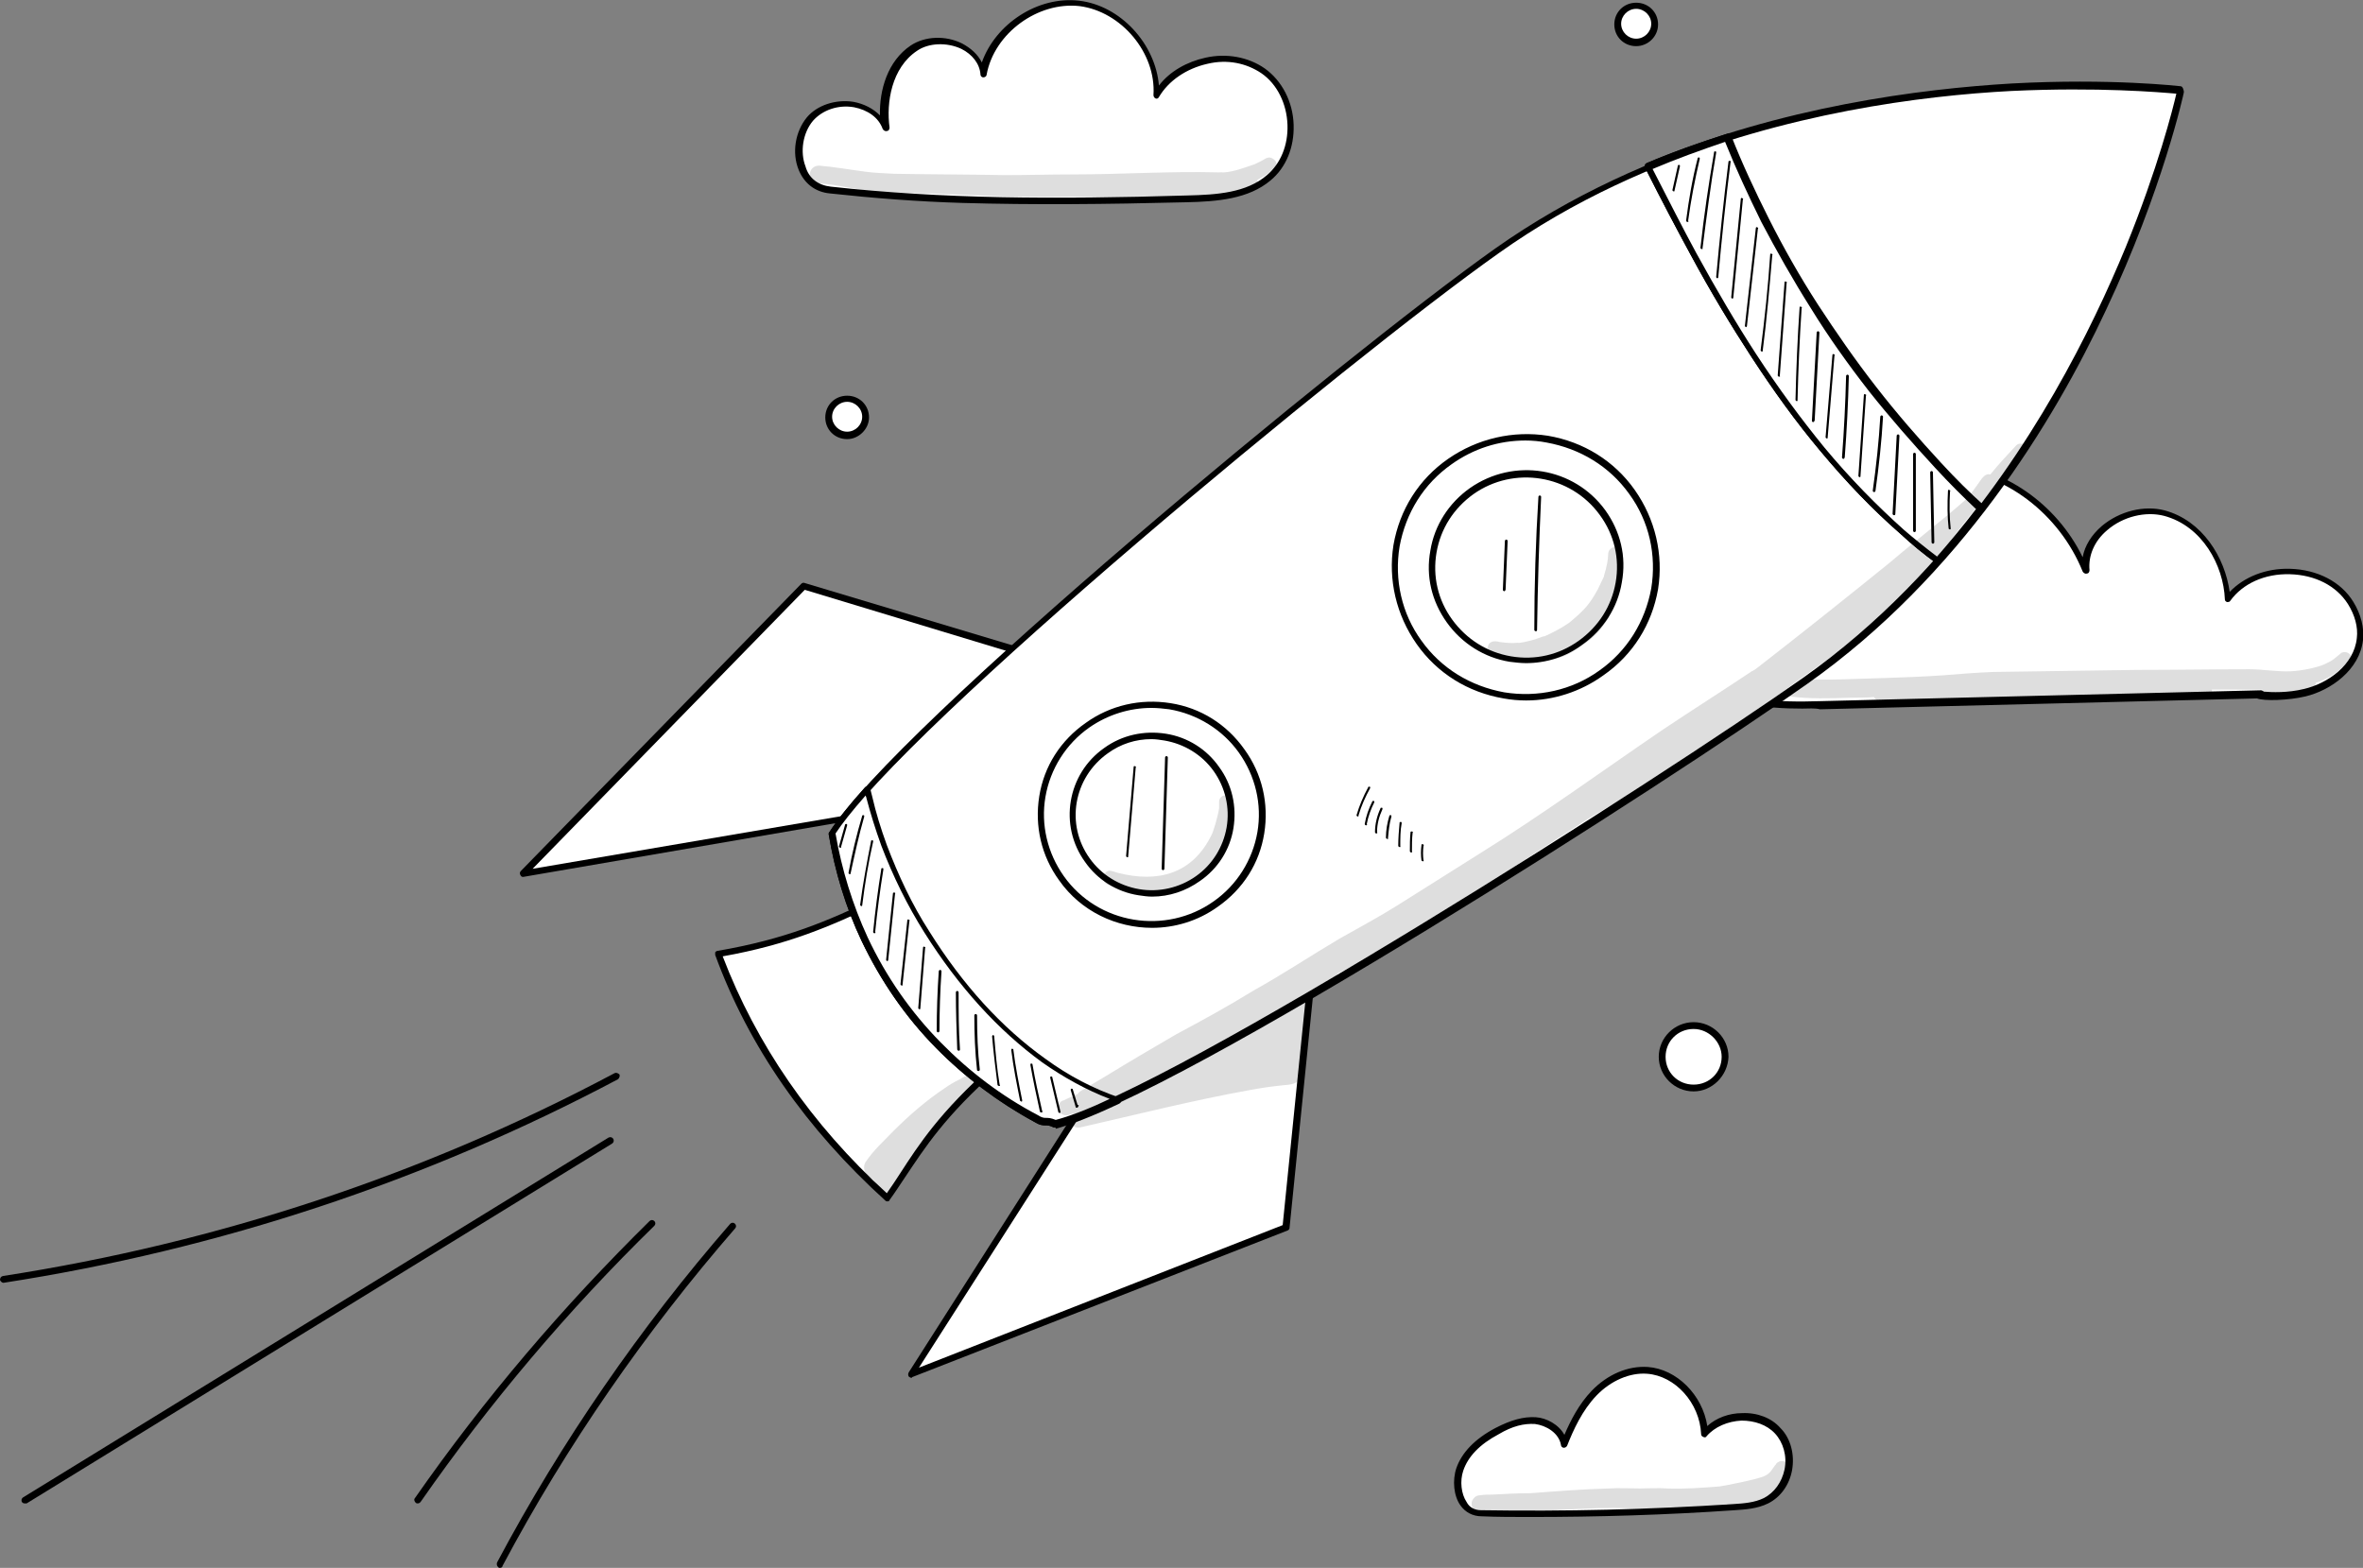 <svg width="107" height="71" viewBox="0 0 107 71" fill="none" xmlns="http://www.w3.org/2000/svg">
<rect x="0" y="0" width="107" height="71" fill="#808080" stroke="none"/>
<g clip-path="url(#clip0_40_370)">
<path d="M22.632 71C22.601 71 22.57 71 22.57 70.969C22.508 70.939 22.477 70.846 22.508 70.754C25.419 65.283 28.979 60.12 33.066 55.417C33.128 55.355 33.221 55.355 33.283 55.417C33.345 55.478 33.345 55.571 33.283 55.632C29.227 60.304 25.666 65.437 22.756 70.908C22.756 70.969 22.694 71 22.632 71Z" fill="black"/>
<path d="M18.917 68.08C18.886 68.08 18.855 68.08 18.824 68.049C18.762 67.988 18.731 67.896 18.793 67.834C21.92 63.347 25.512 59.136 29.413 55.294C29.474 55.232 29.567 55.232 29.629 55.294C29.691 55.355 29.691 55.448 29.629 55.509C25.728 59.32 22.168 63.531 19.041 68.019C19.01 68.049 18.979 68.08 18.917 68.08Z" fill="black"/>
<path d="M0.155 58.091C0.093 58.091 0.031 58.029 0 57.968C0 57.876 0.031 57.814 0.124 57.784C9.845 56.278 19.165 53.204 27.834 48.594C27.895 48.563 27.988 48.594 28.05 48.655C28.081 48.717 28.05 48.809 27.988 48.87C19.288 53.481 9.907 56.585 0.155 58.091Z" fill="black"/>
<path d="M1.115 68.08C1.053 68.08 1.022 68.049 0.991 68.019C0.96 67.957 0.96 67.865 1.053 67.803L27.555 51.514C27.617 51.483 27.71 51.483 27.772 51.575C27.803 51.636 27.803 51.729 27.71 51.79L1.207 68.08C1.146 68.08 1.146 68.08 1.115 68.08Z" fill="black"/>
<path d="M37.493 18.903C37.493 18.442 37.865 18.073 38.329 18.073C38.794 18.073 39.165 18.442 39.165 18.903C39.165 19.364 38.794 19.733 38.329 19.733C37.896 19.733 37.493 19.364 37.493 18.903Z" fill="white"/>
<path d="M38.36 19.886C37.803 19.886 37.37 19.456 37.37 18.903C37.37 18.349 37.803 17.919 38.36 17.919C38.917 17.919 39.351 18.349 39.351 18.903C39.351 19.425 38.887 19.886 38.36 19.886ZM38.36 18.196C37.989 18.196 37.679 18.503 37.679 18.872C37.679 19.241 37.989 19.548 38.36 19.548C38.732 19.548 39.041 19.241 39.041 18.872C39.041 18.503 38.732 18.196 38.36 18.196Z" fill="black"/>
<path d="M73.222 1.106C73.222 0.645 73.594 0.277 74.058 0.277C74.522 0.277 74.894 0.645 74.894 1.106C74.894 1.568 74.522 1.936 74.058 1.936C73.624 1.936 73.222 1.568 73.222 1.106Z" fill="white"/>
<path d="M74.089 2.09C73.531 2.09 73.098 1.66 73.098 1.107C73.098 0.553 73.531 0.123 74.089 0.123C74.646 0.123 75.08 0.553 75.08 1.107C75.08 1.66 74.615 2.09 74.089 2.09ZM74.089 0.4C73.717 0.4 73.408 0.707 73.408 1.076C73.408 1.445 73.717 1.752 74.089 1.752C74.46 1.752 74.77 1.445 74.77 1.076C74.77 0.707 74.46 0.4 74.089 0.4Z" fill="black"/>
<path d="M75.265 47.886C75.265 47.118 75.915 46.473 76.689 46.473C77.463 46.473 78.114 47.118 78.114 47.886C78.114 48.655 77.463 49.3 76.689 49.3C75.915 49.3 75.265 48.655 75.265 47.886Z" fill="white"/>
<path d="M76.689 49.423C75.823 49.423 75.111 48.717 75.111 47.856C75.111 46.995 75.823 46.288 76.689 46.288C77.556 46.288 78.269 46.995 78.269 47.856C78.238 48.717 77.525 49.423 76.689 49.423ZM76.689 46.596C75.977 46.596 75.42 47.149 75.42 47.856C75.42 48.563 75.977 49.116 76.689 49.116C77.402 49.116 77.959 48.563 77.959 47.856C77.959 47.18 77.371 46.596 76.689 46.596Z" fill="black"/>
<path d="M102.387 31.412C95.73 31.566 89.105 31.75 82.448 31.904C80.591 31.966 78.578 31.935 77.185 30.736C75.606 29.384 75.606 26.679 77.154 25.327C78.702 23.974 81.488 24.282 82.665 25.972C82.634 23.267 85.42 21.024 88.207 21.116C90.993 21.208 93.439 23.298 94.461 25.818C94.275 24.128 96.319 22.745 98.021 23.175C99.724 23.605 100.808 25.388 100.87 27.079C102.108 25.327 105.297 25.388 106.443 27.232C106.752 27.724 106.907 28.308 106.845 28.861C106.721 30.06 105.576 30.982 104.368 31.289C103.13 31.628 101.861 31.412 102.387 31.412Z" fill="white"/>
<path d="M81.612 32.088C79.94 32.088 78.269 31.904 77.061 30.89C76.287 30.213 75.823 29.199 75.823 28.093C75.823 26.986 76.256 25.941 77.03 25.296C77.804 24.62 78.919 24.312 80.033 24.435C81.024 24.558 81.891 24.988 82.51 25.634C82.603 24.558 83.129 23.544 83.996 22.683C85.111 21.577 86.69 20.962 88.207 21.023C90.684 21.116 93.13 22.806 94.306 25.234C94.399 24.712 94.709 24.22 95.173 23.82C95.978 23.144 97.093 22.868 98.021 23.113C99.724 23.575 100.746 25.234 100.963 26.802C101.613 26.126 102.604 25.726 103.687 25.757C104.926 25.788 106.009 26.341 106.567 27.263C106.907 27.816 107.062 28.431 107 28.984C106.845 30.337 105.545 31.259 104.399 31.535C103.625 31.72 102.511 31.75 102.201 31.627L82.417 32.119C82.17 32.058 81.891 32.088 81.612 32.088ZM79.538 24.681C78.671 24.681 77.835 24.958 77.247 25.48C76.535 26.095 76.132 27.048 76.132 28.062C76.132 29.107 76.566 30.029 77.278 30.644C78.578 31.75 80.467 31.812 82.448 31.75L102.356 31.259H102.387C102.418 31.259 102.48 31.289 102.511 31.32C102.851 31.351 103.594 31.381 104.337 31.197C105.39 30.951 106.598 30.121 106.721 28.892C106.783 28.4 106.628 27.847 106.319 27.355C105.793 26.525 104.833 26.034 103.687 26.003C102.542 25.972 101.551 26.433 100.994 27.201C100.963 27.263 100.901 27.263 100.839 27.263C100.777 27.232 100.746 27.201 100.746 27.14C100.684 25.603 99.724 23.82 97.99 23.359C97.154 23.144 96.133 23.39 95.421 24.005C94.832 24.497 94.554 25.173 94.616 25.818C94.616 25.88 94.585 25.972 94.492 25.972C94.43 26.003 94.337 25.941 94.306 25.88C93.254 23.267 90.746 21.362 88.207 21.269C86.783 21.208 85.297 21.792 84.213 22.837C83.284 23.728 82.789 24.835 82.82 25.972C82.82 26.034 82.789 26.095 82.727 26.126C82.665 26.156 82.603 26.126 82.572 26.064C82.015 25.296 81.117 24.804 80.064 24.681C79.847 24.681 79.693 24.681 79.538 24.681Z" fill="black"/>
<g opacity="0.129">
<path d="M105.978 29.599C105.669 29.845 105.7 29.875 105.235 30.09C104.957 30.213 104.306 30.367 103.749 30.398C103.13 30.429 102.48 30.306 101.861 30.306C100.158 30.306 98.486 30.336 96.783 30.336C94.616 30.367 92.418 30.398 90.25 30.429C89.476 30.459 88.733 30.521 87.959 30.582C87.092 30.644 86.194 30.674 85.297 30.705C83.965 30.736 82.665 30.828 81.334 30.736C81.117 30.705 80.869 30.644 80.714 30.828C80.467 31.074 80.653 31.566 81.024 31.535C81.953 31.658 82.882 31.627 83.779 31.596C84.151 31.596 84.492 31.596 84.863 31.566C84.894 31.658 84.987 31.72 85.111 31.689C86.194 31.781 87.278 31.72 88.362 31.781C90.9 31.873 93.47 31.842 96.009 31.689C96.938 31.627 97.898 31.596 98.826 31.566C99.167 31.566 99.477 31.535 99.817 31.504C99.91 31.504 100.034 31.504 100.096 31.412C100.158 31.351 100.158 31.289 100.158 31.228C100.777 31.228 101.365 31.228 101.984 31.228C102.139 31.228 102.294 31.228 102.449 31.228C102.449 31.32 102.48 31.412 102.573 31.443C102.666 31.504 102.789 31.474 102.882 31.474C103.068 31.443 103.254 31.443 103.44 31.412C103.749 31.381 104.059 31.289 104.368 31.228C104.492 31.197 104.647 31.166 104.771 31.105C104.833 31.043 104.864 30.982 104.864 30.92C105.359 30.767 105.823 30.49 106.164 30.121C106.257 29.998 106.443 29.906 106.443 29.722C106.443 29.568 106.133 29.445 105.978 29.599Z" fill="black"/>
</g>
<path d="M67.061 68.541C70.869 68.603 74.708 68.51 78.485 68.264C78.981 68.234 79.476 68.203 79.94 67.988C81.055 67.435 81.334 65.713 80.467 64.822C79.6 63.931 77.928 64.023 77.123 64.976C77.061 63.562 75.947 62.209 74.553 62.117C73.655 62.056 72.757 62.517 72.138 63.162C71.519 63.808 71.117 64.638 70.776 65.468C70.683 64.883 70.064 64.453 69.445 64.392C68.826 64.33 68.237 64.576 67.711 64.853C66.999 65.252 66.287 65.806 66.008 66.574C65.791 67.342 66.07 68.51 67.061 68.541Z" fill="white"/>
<path d="M69.29 68.695C68.547 68.695 67.804 68.695 67.092 68.664C66.689 68.664 66.349 68.48 66.132 68.172C65.822 67.742 65.76 67.035 65.946 66.482C66.194 65.775 66.782 65.16 67.711 64.668C68.423 64.3 68.98 64.146 69.538 64.177C70.033 64.207 70.59 64.515 70.838 64.976C71.117 64.33 71.488 63.593 72.076 62.978C72.788 62.24 73.717 61.841 74.615 61.902C75.915 61.994 77.092 63.162 77.309 64.576C77.711 64.207 78.299 63.992 78.888 63.992C79.569 63.962 80.219 64.207 80.621 64.668C81.086 65.129 81.272 65.867 81.148 66.574C81.024 67.25 80.621 67.803 80.064 68.08C79.569 68.326 79.012 68.357 78.547 68.388C75.451 68.603 72.355 68.695 69.29 68.695ZM67.061 68.388C70.869 68.449 74.708 68.357 78.485 68.111C78.95 68.08 79.445 68.049 79.879 67.834C80.343 67.588 80.683 67.127 80.807 66.543C80.931 65.929 80.745 65.314 80.374 64.914C80.002 64.515 79.445 64.33 78.857 64.33C78.238 64.361 77.649 64.607 77.278 65.037C77.247 65.099 77.185 65.099 77.123 65.068C77.061 65.037 77.03 65.007 77.03 64.945C76.968 63.531 75.854 62.302 74.584 62.209C73.81 62.148 72.943 62.517 72.293 63.193C71.643 63.869 71.24 64.761 70.962 65.468C70.931 65.529 70.869 65.56 70.807 65.56C70.745 65.56 70.683 65.498 70.683 65.437C70.59 64.884 70.002 64.546 69.507 64.484C69.011 64.453 68.485 64.576 67.866 64.945C66.999 65.406 66.472 65.959 66.256 66.605C66.101 67.066 66.163 67.65 66.411 68.019C66.534 68.264 66.782 68.388 67.061 68.388Z" fill="black"/>
<g opacity="0.129">
<path d="M81.024 66.451C81.024 66.236 80.714 66.082 80.529 66.205C80.467 66.236 80.436 66.267 80.405 66.328C80.405 66.328 80.405 66.328 80.374 66.359C80.25 66.513 80.188 66.697 79.94 66.82C79.693 66.974 78.083 67.281 77.866 67.312C77.061 67.373 76.287 67.435 75.482 67.404C75.08 67.373 74.646 67.404 74.244 67.404C73.779 67.404 73.315 67.373 72.85 67.404C71.674 67.435 70.497 67.527 69.29 67.619C68.733 67.619 68.144 67.65 67.587 67.681C67.401 67.681 67.216 67.681 67.03 67.711C66.937 67.711 66.813 67.742 66.751 67.834C66.504 68.049 66.689 68.51 67.03 68.48C67.959 68.449 68.856 68.449 69.785 68.418C70.776 68.388 71.736 68.295 72.727 68.295C73.284 68.265 73.841 68.326 74.398 68.326C74.987 68.326 75.544 68.326 76.132 68.326C76.937 68.295 77.618 68.203 78.207 68.111C78.238 68.265 78.392 68.388 78.609 68.326C79.043 68.265 79.445 68.203 79.847 68.049C80.033 67.957 80.219 67.896 80.343 67.742C80.405 67.65 80.405 67.558 80.374 67.466C80.436 67.435 80.498 67.373 80.591 67.312C80.807 67.127 80.993 66.912 81.055 66.636C81.055 66.636 81.055 66.636 81.055 66.605C81.024 66.543 81.024 66.482 81.024 66.451Z" fill="black"/>
</g>
<path d="M47.648 29.937L36.379 26.525L23.685 39.557L42.416 36.361L47.648 29.937Z" fill="white"/>
<path d="M23.685 39.711C23.623 39.711 23.592 39.68 23.561 39.619C23.53 39.557 23.53 39.496 23.592 39.434L36.286 26.433C36.317 26.402 36.379 26.371 36.441 26.402L47.71 29.783C47.772 29.783 47.803 29.845 47.803 29.875C47.803 29.937 47.803 29.968 47.772 29.998L42.54 36.422C42.509 36.453 42.478 36.483 42.447 36.483L23.685 39.711ZM36.441 26.709L24.118 39.342L42.323 36.238L47.401 30.029L36.441 26.709Z" fill="black"/>
<path d="M59.413 43.983L58.237 55.601L41.27 62.24L51.426 46.319L59.413 43.983Z" fill="white"/>
<path d="M41.27 62.394C41.24 62.394 41.178 62.363 41.147 62.333C41.116 62.271 41.116 62.21 41.147 62.148L51.302 46.227C51.333 46.196 51.364 46.166 51.395 46.166L59.383 43.83C59.444 43.83 59.475 43.83 59.506 43.86C59.537 43.891 59.568 43.953 59.568 43.983L58.392 55.601C58.392 55.663 58.361 55.694 58.299 55.724L41.301 62.363C41.301 62.394 41.27 62.394 41.27 62.394ZM51.519 46.442L41.611 61.933L58.082 55.478L59.228 44.168L51.519 46.442Z" fill="black"/>
<path d="M45.079 48.317C42.045 50.991 41.301 52.651 40.187 54.249C36.626 51.052 34.057 47.303 32.509 43.184C35.543 42.661 37.462 41.832 39.784 40.756C41.456 43.491 43.5 45.919 45.079 48.317Z" fill="white"/>
<path d="M40.187 54.403C40.156 54.403 40.125 54.403 40.094 54.372C36.503 51.114 33.902 47.395 32.385 43.245C32.385 43.215 32.385 43.153 32.385 43.123C32.416 43.092 32.447 43.061 32.478 43.061C35.543 42.538 37.493 41.709 39.722 40.633C39.784 40.602 39.877 40.633 39.908 40.694C40.868 42.262 41.983 43.768 43.035 45.213C43.809 46.258 44.552 47.241 45.203 48.255C45.233 48.317 45.233 48.409 45.172 48.44C42.788 50.53 41.859 52.005 40.992 53.296C40.744 53.665 40.528 54.003 40.28 54.341C40.28 54.372 40.249 54.403 40.187 54.403ZM32.725 43.307C34.242 47.272 36.719 50.899 40.156 54.034C40.373 53.726 40.558 53.45 40.775 53.112C41.611 51.821 42.571 50.346 44.893 48.286C44.243 47.333 43.531 46.38 42.788 45.366C41.735 43.952 40.682 42.508 39.722 40.94C37.586 41.955 35.667 42.784 32.725 43.307Z" fill="black"/>
<path d="M39.165 42.508C40.001 44.29 41.116 45.919 42.509 47.302C43.778 48.593 45.264 49.731 46.936 50.622C47.37 50.868 47.339 50.653 47.803 50.868C53.252 49.485 75.451 35.285 81.798 30.797C95.018 21.423 98.764 4.088 98.764 4.088C98.764 4.088 81.055 1.936 67.804 11.311C61.178 16.013 40.775 32.856 37.71 37.682C37.958 39.403 38.453 41.002 39.165 42.508Z" fill="white"/>
<path d="M47.772 51.052C47.741 51.052 47.741 51.052 47.71 51.052C47.525 50.96 47.432 50.96 47.339 50.96C47.215 50.96 47.091 50.96 46.843 50.806C45.203 49.915 43.685 48.778 42.385 47.456C40.992 46.042 39.877 44.413 39.01 42.6C38.298 41.094 37.803 39.465 37.524 37.774C37.524 37.744 37.524 37.713 37.555 37.682C40.62 32.857 60.9 16.075 67.711 11.249C74.584 6.393 82.634 4.672 88.207 4.088C94.244 3.442 98.703 3.996 98.764 3.996C98.795 3.996 98.857 4.026 98.857 4.057C98.888 4.088 98.888 4.119 98.888 4.18C98.888 4.211 97.928 8.606 95.359 14.046C93.006 19.087 88.733 26.095 81.86 30.951C75.792 35.254 53.438 49.608 47.834 51.052C47.803 51.052 47.803 51.052 47.772 51.052ZM37.834 37.744C38.113 39.373 38.608 40.971 39.289 42.446C40.125 44.229 41.24 45.827 42.602 47.21C43.902 48.532 45.357 49.638 46.998 50.499C47.184 50.622 47.277 50.622 47.37 50.622C47.463 50.622 47.587 50.622 47.803 50.714C53.221 49.27 75.234 35.223 81.674 30.674C88.486 25.849 92.696 18.872 95.049 13.893C97.309 9.067 98.331 5.071 98.517 4.241C97.65 4.149 93.532 3.811 88.207 4.364C82.665 4.948 74.646 6.639 67.866 11.464C61.085 16.259 40.992 32.887 37.834 37.744Z" fill="black"/>
<path d="M47.246 48.01C45.11 46.473 43.345 44.414 41.952 42.201C41.178 40.971 40.528 39.65 40.032 38.266C39.754 37.559 39.537 36.853 39.351 36.115C39.32 35.992 39.289 35.869 39.258 35.746C38.546 36.545 37.989 37.221 37.648 37.744C37.927 39.434 38.422 41.033 39.134 42.539C39.97 44.321 41.085 45.95 42.478 47.334C43.747 48.624 45.233 49.762 46.905 50.653C47.339 50.899 47.308 50.684 47.772 50.899C48.484 50.715 49.444 50.346 50.621 49.792C49.413 49.362 48.299 48.747 47.246 48.01Z" fill="white"/>
<path d="M47.772 51.053C47.741 51.053 47.741 51.053 47.71 51.053C47.525 50.96 47.432 50.96 47.339 50.96C47.215 50.96 47.091 50.96 46.843 50.807C45.203 49.915 43.685 48.778 42.385 47.456C40.992 46.043 39.877 44.414 39.01 42.6C38.298 41.094 37.803 39.465 37.524 37.775C37.524 37.744 37.524 37.713 37.555 37.682C37.896 37.16 38.422 36.484 39.165 35.654C39.196 35.623 39.258 35.592 39.32 35.623C39.382 35.623 39.413 35.685 39.413 35.746C39.444 35.869 39.475 35.992 39.506 36.115C39.661 36.791 39.877 37.498 40.156 38.266C40.682 39.65 41.301 40.971 42.075 42.17C43.593 44.598 45.357 46.534 47.339 47.948C48.392 48.717 49.506 49.301 50.683 49.7C50.745 49.731 50.776 49.762 50.776 49.823C50.776 49.885 50.745 49.946 50.683 49.977C49.444 50.561 48.484 50.93 47.803 51.114C47.803 51.053 47.803 51.053 47.772 51.053ZM37.834 37.744C38.113 39.373 38.608 40.971 39.289 42.447C40.125 44.229 41.24 45.827 42.602 47.211C43.902 48.532 45.357 49.639 46.998 50.499C47.184 50.622 47.277 50.622 47.37 50.622C47.463 50.622 47.587 50.622 47.803 50.714C48.392 50.561 49.227 50.253 50.249 49.762C49.197 49.362 48.144 48.778 47.184 48.102C45.203 46.657 43.407 44.69 41.859 42.231C41.085 41.002 40.435 39.68 39.908 38.297C39.63 37.529 39.413 36.822 39.227 36.115C39.227 36.084 39.196 36.053 39.196 36.023C38.577 36.73 38.113 37.314 37.834 37.744Z" fill="black"/>
<path d="M76.689 11.526C77.525 13.063 78.423 14.6 79.383 16.075C80.343 17.55 81.365 18.995 82.51 20.347C83.625 21.7 84.832 22.96 86.132 24.097C86.659 24.558 87.185 24.988 87.743 25.388C96.133 15.983 98.703 4.088 98.703 4.088C98.703 4.088 86.38 2.613 74.615 7.53C75.296 8.883 75.977 10.204 76.689 11.526Z" fill="white"/>
<path d="M87.773 25.542C87.743 25.542 87.712 25.542 87.681 25.511C87.092 25.081 86.566 24.65 86.071 24.189C84.801 23.083 83.594 21.823 82.417 20.409C81.334 19.118 80.312 17.704 79.29 16.136C78.392 14.753 77.495 13.278 76.566 11.557C75.915 10.358 75.265 9.129 74.491 7.592C74.46 7.561 74.46 7.5 74.491 7.469C74.491 7.438 74.522 7.407 74.584 7.377C80.683 4.826 86.938 4.026 91.086 3.781C95.606 3.535 98.703 3.904 98.734 3.904C98.764 3.904 98.826 3.934 98.826 3.965C98.857 3.996 98.857 4.026 98.857 4.088C98.857 4.119 98.207 7.131 96.535 11.219C94.987 14.999 92.232 20.562 87.897 25.419C87.866 25.542 87.804 25.542 87.773 25.542ZM76.844 11.465C77.773 13.155 78.64 14.63 79.538 16.014C80.56 17.581 81.581 18.964 82.634 20.255C83.779 21.638 85.018 22.898 86.256 24.005C86.721 24.404 87.216 24.804 87.743 25.203C92.015 20.378 94.709 14.938 96.257 11.188C97.712 7.623 98.393 4.918 98.548 4.242C97.836 4.18 95.018 3.934 91.086 4.119C86.969 4.334 80.838 5.133 74.832 7.623C75.575 9.098 76.194 10.297 76.844 11.465Z" fill="black"/>
<path d="M87.773 21.085C86.721 19.979 85.761 18.841 84.832 17.642C83.903 16.444 83.005 15.214 82.201 13.924C81.395 12.663 80.653 11.342 79.971 9.989C79.352 8.76 78.795 7.5 78.269 6.239C77.061 6.608 75.854 7.069 74.646 7.561C75.327 8.883 76.008 10.204 76.721 11.526C77.556 13.063 78.454 14.6 79.414 16.075C80.374 17.55 81.395 18.995 82.541 20.347C83.656 21.7 84.863 22.96 86.163 24.097C86.69 24.558 87.216 24.988 87.773 25.388C88.455 24.62 89.105 23.82 89.724 23.021C89.043 22.407 88.393 21.761 87.773 21.085Z" fill="white"/>
<path d="M87.773 25.542C87.743 25.542 87.712 25.542 87.681 25.511C87.092 25.081 86.566 24.65 86.071 24.189C84.801 23.083 83.594 21.823 82.417 20.409C81.334 19.118 80.312 17.704 79.29 16.136C78.392 14.753 77.495 13.278 76.566 11.557C75.915 10.358 75.265 9.129 74.491 7.592C74.46 7.561 74.46 7.5 74.491 7.469C74.491 7.438 74.522 7.407 74.584 7.377C75.73 6.885 76.968 6.455 78.207 6.055C78.269 6.024 78.361 6.055 78.392 6.147C78.888 7.407 79.476 8.668 80.095 9.897C80.745 11.188 81.488 12.509 82.324 13.8C83.129 15.03 83.996 16.29 84.956 17.52C85.885 18.718 86.876 19.855 87.897 20.962C88.578 21.7 89.198 22.314 89.848 22.898C89.91 22.96 89.91 23.021 89.879 23.083C89.229 23.913 88.578 24.712 87.928 25.449C87.866 25.542 87.804 25.542 87.773 25.542ZM74.832 7.653C75.575 9.098 76.194 10.327 76.813 11.464C77.742 13.155 78.609 14.63 79.507 16.013C80.529 17.581 81.55 18.964 82.603 20.255C83.749 21.638 84.987 22.898 86.225 24.005C86.69 24.404 87.185 24.804 87.712 25.203C88.3 24.527 88.888 23.82 89.476 23.052C88.888 22.499 88.269 21.884 87.619 21.177C86.597 20.071 85.575 18.903 84.646 17.735C83.687 16.505 82.789 15.245 82.015 13.985C81.179 12.663 80.436 11.342 79.755 10.051C79.166 8.852 78.609 7.653 78.114 6.424C77.03 6.793 75.915 7.192 74.832 7.653Z" fill="black"/>
<path d="M74.921 26.702C75.478 23.507 73.322 20.469 70.104 19.916C66.886 19.363 63.825 21.504 63.268 24.699C62.711 27.893 64.868 30.931 68.086 31.484C71.304 32.038 74.364 29.896 74.921 26.702Z" fill="white"/>
<path d="M69.104 31.72C68.764 31.72 68.423 31.689 68.082 31.627C66.472 31.351 65.079 30.49 64.15 29.168C63.222 27.847 62.85 26.248 63.098 24.681C63.376 23.083 64.243 21.7 65.575 20.777C66.906 19.855 68.516 19.487 70.095 19.733C71.705 20.009 73.098 20.87 74.027 22.191C74.956 23.513 75.327 25.111 75.08 26.679C74.801 28.277 73.934 29.66 72.603 30.582C71.581 31.32 70.343 31.72 69.104 31.72ZM69.073 19.948C67.866 19.948 66.72 20.317 65.73 21.023C64.46 21.915 63.655 23.236 63.376 24.742C63.129 26.248 63.469 27.785 64.367 29.015C65.265 30.275 66.596 31.074 68.113 31.351C69.63 31.596 71.178 31.258 72.417 30.367C73.686 29.476 74.491 28.154 74.77 26.648C75.018 25.142 74.677 23.605 73.779 22.376C72.881 21.116 71.55 20.317 70.033 20.04C69.723 19.978 69.383 19.948 69.073 19.948Z" fill="black"/>
<path d="M66.627 22.253C68.547 20.901 71.178 21.331 72.541 23.236C73.903 25.142 73.47 27.755 71.55 29.107C69.63 30.459 66.999 30.029 65.637 28.123C64.274 26.249 64.708 23.605 66.627 22.253Z" fill="white"/>
<path d="M69.104 30.029C68.856 30.029 68.609 29.998 68.361 29.968C67.216 29.783 66.194 29.138 65.513 28.185C64.832 27.232 64.553 26.095 64.77 24.927C64.955 23.79 65.606 22.775 66.565 22.099C68.547 20.716 71.271 21.146 72.696 23.113C73.377 24.066 73.655 25.204 73.439 26.372C73.253 27.509 72.603 28.523 71.643 29.199C70.9 29.753 70.002 30.029 69.104 30.029ZM66.72 22.376C65.822 23.021 65.234 23.943 65.048 25.019C64.863 26.095 65.11 27.171 65.76 28.062C66.411 28.953 67.339 29.537 68.423 29.722C69.507 29.906 70.59 29.66 71.488 29.015C72.386 28.369 72.974 27.447 73.16 26.372C73.346 25.296 73.098 24.22 72.448 23.329C71.117 21.485 68.547 21.085 66.72 22.376Z" fill="black"/>
<path d="M52.721 41.828C55.473 41.508 57.442 39.034 57.119 36.303C56.797 33.572 54.305 31.617 51.554 31.937C48.803 32.257 46.834 34.731 47.156 37.462C47.479 40.194 49.97 42.148 52.721 41.828Z" fill="white"/>
<path d="M52.169 42.016C50.559 42.016 48.949 41.278 47.958 39.864C47.153 38.758 46.843 37.406 47.06 36.053C47.277 34.701 48.02 33.533 49.166 32.734C50.28 31.935 51.642 31.627 53.005 31.842C54.367 32.057 55.543 32.795 56.348 33.932C57.153 35.039 57.463 36.391 57.246 37.744C57.029 39.096 56.286 40.264 55.141 41.063C54.243 41.709 53.19 42.016 52.169 42.016ZM52.138 32.057C51.147 32.057 50.156 32.365 49.32 32.949C48.268 33.687 47.556 34.824 47.339 36.084C47.122 37.344 47.432 38.635 48.175 39.68C49.723 41.862 52.788 42.354 54.955 40.817C56.008 40.08 56.72 38.942 56.937 37.682C57.153 36.422 56.844 35.131 56.101 34.086C55.358 33.041 54.212 32.334 52.943 32.119C52.695 32.088 52.416 32.057 52.138 32.057Z" fill="black"/>
<path d="M50.063 33.994C51.673 32.857 53.933 33.226 55.079 34.824C56.224 36.422 55.853 38.666 54.243 39.803C52.633 40.94 50.373 40.572 49.227 38.973C48.082 37.344 48.453 35.131 50.063 33.994Z" fill="white"/>
<path d="M52.169 40.602C51.952 40.602 51.766 40.571 51.55 40.541C50.559 40.387 49.692 39.834 49.135 39.035C47.927 37.375 48.33 35.039 50.001 33.871C50.806 33.287 51.797 33.072 52.788 33.225C53.779 33.379 54.645 33.932 55.203 34.732C55.791 35.531 56.008 36.514 55.853 37.498C55.698 38.481 55.141 39.342 54.336 39.895C53.686 40.356 52.943 40.602 52.169 40.602ZM52.138 33.471C51.426 33.471 50.745 33.687 50.156 34.117C48.608 35.223 48.237 37.344 49.351 38.881C49.878 39.619 50.683 40.11 51.58 40.264C52.478 40.418 53.407 40.203 54.15 39.68C54.893 39.158 55.389 38.358 55.543 37.467C55.698 36.576 55.481 35.654 54.955 34.916C54.429 34.178 53.624 33.687 52.726 33.533C52.54 33.502 52.324 33.471 52.138 33.471Z" fill="black"/>
<path d="M51.054 38.82C51.023 38.82 50.992 38.789 50.992 38.758L51.333 34.732C51.333 34.701 51.364 34.67 51.395 34.701C51.426 34.701 51.457 34.732 51.426 34.762L51.085 38.789C51.085 38.82 51.085 38.82 51.054 38.82Z" fill="black"/>
<path d="M52.664 39.403C52.633 39.403 52.602 39.373 52.602 39.342L52.757 34.301C52.757 34.27 52.788 34.24 52.819 34.24C52.85 34.24 52.881 34.27 52.881 34.301L52.726 39.342C52.726 39.373 52.695 39.403 52.664 39.403Z" fill="black"/>
<path d="M68.113 26.771C68.082 26.771 68.052 26.74 68.052 26.709L68.144 24.497C68.144 24.466 68.175 24.435 68.206 24.435C68.237 24.435 68.268 24.466 68.268 24.497L68.175 26.709C68.144 26.771 68.144 26.771 68.113 26.771Z" fill="black"/>
<path d="M69.538 28.584C69.507 28.584 69.476 28.554 69.476 28.523C69.476 26.525 69.538 24.497 69.662 22.499C69.662 22.468 69.692 22.437 69.723 22.437C69.754 22.437 69.785 22.468 69.785 22.499C69.692 24.497 69.63 26.525 69.6 28.523C69.6 28.584 69.569 28.584 69.538 28.584Z" fill="black"/>
<path d="M61.488 36.975C61.457 36.975 61.426 36.945 61.426 36.914C61.55 36.484 61.736 36.053 61.952 35.654C61.952 35.623 61.983 35.623 62.014 35.623C62.045 35.623 62.045 35.654 62.045 35.684C61.828 36.084 61.643 36.484 61.519 36.914C61.519 36.945 61.519 36.975 61.488 36.975Z" fill="black"/>
<path d="M61.859 37.375C61.828 37.375 61.797 37.344 61.797 37.313C61.859 36.944 61.983 36.606 62.138 36.299C62.138 36.268 62.169 36.268 62.2 36.268C62.231 36.268 62.231 36.299 62.231 36.33C62.076 36.637 61.952 36.975 61.89 37.313C61.921 37.344 61.89 37.375 61.859 37.375Z" fill="black"/>
<path d="M62.324 37.744C62.293 37.744 62.262 37.713 62.262 37.682C62.262 37.313 62.355 36.944 62.51 36.606C62.51 36.576 62.541 36.576 62.572 36.576C62.602 36.576 62.602 36.606 62.602 36.637C62.448 36.975 62.355 37.313 62.355 37.682C62.386 37.713 62.355 37.744 62.324 37.744Z" fill="black"/>
<path d="M62.819 37.99C62.788 37.99 62.757 37.959 62.757 37.928C62.757 37.59 62.819 37.252 62.912 36.945C62.912 36.914 62.943 36.914 62.974 36.914C63.005 36.914 63.005 36.945 63.005 36.975C62.912 37.283 62.881 37.621 62.85 37.959C62.881 37.99 62.85 37.99 62.819 37.99Z" fill="black"/>
<path d="M63.376 38.358C63.346 38.358 63.315 38.328 63.315 38.297C63.315 37.959 63.346 37.59 63.376 37.252C63.376 37.221 63.407 37.221 63.438 37.221C63.469 37.221 63.469 37.252 63.469 37.283C63.407 37.621 63.407 37.959 63.407 38.328C63.438 38.358 63.407 38.358 63.376 38.358Z" fill="black"/>
<path d="M63.903 38.604C63.872 38.604 63.841 38.574 63.841 38.543C63.841 38.266 63.841 37.959 63.872 37.682C63.872 37.652 63.903 37.652 63.934 37.652C63.965 37.652 63.996 37.682 63.965 37.713C63.934 37.99 63.934 38.266 63.934 38.543C63.965 38.574 63.934 38.604 63.903 38.604C63.934 38.604 63.903 38.604 63.903 38.604Z" fill="black"/>
<path d="M64.429 39.004C64.398 39.004 64.398 38.973 64.367 38.973C64.336 38.727 64.336 38.512 64.367 38.266C64.367 38.236 64.398 38.205 64.429 38.236C64.46 38.236 64.491 38.266 64.46 38.297C64.429 38.512 64.429 38.758 64.46 38.973C64.491 38.973 64.46 39.004 64.429 39.004Z" fill="black"/>
<path d="M75.792 8.667C75.761 8.667 75.73 8.637 75.73 8.606L75.977 7.499C75.977 7.469 76.008 7.469 76.039 7.469C76.07 7.469 76.07 7.499 76.07 7.53L75.823 8.637C75.823 8.667 75.823 8.667 75.792 8.667Z" fill="black"/>
<path d="M76.411 10.051C76.38 10.051 76.349 10.02 76.349 9.989C76.473 9.036 76.628 8.114 76.875 7.162C76.875 7.131 76.906 7.131 76.937 7.131C76.968 7.131 76.968 7.162 76.968 7.192C76.751 8.114 76.566 9.067 76.442 9.989C76.473 10.051 76.442 10.051 76.411 10.051Z" fill="black"/>
<path d="M77.061 11.28C77.03 11.28 76.999 11.249 76.999 11.219C77.154 9.774 77.371 8.33 77.618 6.885C77.618 6.854 77.649 6.854 77.68 6.854C77.711 6.854 77.711 6.885 77.711 6.916C77.463 8.33 77.278 9.805 77.092 11.249C77.123 11.249 77.092 11.28 77.061 11.28Z" fill="black"/>
<path d="M77.773 12.602C77.742 12.602 77.711 12.571 77.711 12.54C77.866 10.819 78.052 9.036 78.269 7.315C78.269 7.284 78.299 7.284 78.33 7.284C78.361 7.284 78.392 7.315 78.361 7.346C78.145 9.067 77.959 10.819 77.804 12.571L77.773 12.602Z" fill="black"/>
<path d="M78.454 13.524C78.423 13.524 78.423 13.524 78.454 13.524C78.423 13.524 78.392 13.493 78.392 13.462L78.826 9.006C78.826 8.975 78.857 8.944 78.888 8.975C78.919 8.975 78.95 9.006 78.919 9.036L78.485 13.493L78.454 13.524Z" fill="black"/>
<path d="M79.073 14.815C79.073 14.815 79.043 14.815 79.073 14.815C79.043 14.815 79.012 14.784 79.012 14.753L79.507 10.327C79.507 10.297 79.538 10.266 79.569 10.297C79.6 10.297 79.631 10.327 79.6 10.358L79.105 14.753C79.105 14.784 79.073 14.815 79.073 14.815Z" fill="black"/>
<path d="M79.786 15.921C79.755 15.921 79.724 15.89 79.724 15.86C79.909 14.415 80.064 12.97 80.157 11.526C80.157 11.495 80.188 11.464 80.219 11.495C80.25 11.495 80.281 11.526 80.25 11.557C80.126 13.001 80.002 14.476 79.817 15.89C79.817 15.921 79.817 15.921 79.786 15.921Z" fill="black"/>
<path d="M80.56 17.058C80.529 17.058 80.498 17.028 80.498 16.997L80.807 12.786C80.807 12.755 80.838 12.725 80.869 12.755C80.9 12.755 80.931 12.786 80.9 12.817L80.591 17.028C80.621 17.058 80.591 17.058 80.56 17.058Z" fill="black"/>
<path d="M81.365 18.165C81.334 18.165 81.303 18.134 81.303 18.103C81.334 16.72 81.395 15.306 81.488 13.923C81.488 13.893 81.519 13.862 81.55 13.893C81.581 13.893 81.612 13.923 81.581 13.954C81.488 15.337 81.427 16.751 81.395 18.134C81.395 18.134 81.395 18.165 81.365 18.165Z" fill="black"/>
<path d="M82.108 19.118C82.077 19.118 82.077 19.118 82.108 19.118C82.077 19.118 82.046 19.087 82.046 19.056L82.262 15.061C82.262 15.03 82.293 14.999 82.324 14.999C82.355 14.999 82.386 15.03 82.386 15.061L82.17 19.056C82.139 19.087 82.108 19.118 82.108 19.118Z" fill="black"/>
<path d="M82.727 19.855C82.696 19.855 82.665 19.825 82.665 19.794L82.975 16.075C82.975 16.044 83.005 16.014 83.037 16.044C83.067 16.044 83.098 16.075 83.067 16.106L82.758 19.825C82.758 19.855 82.758 19.855 82.727 19.855Z" fill="black"/>
<path d="M83.47 20.778C83.439 20.778 83.408 20.747 83.408 20.716C83.501 19.487 83.563 18.257 83.594 17.028C83.594 16.997 83.625 16.966 83.656 16.966C83.687 16.966 83.718 16.997 83.718 17.028C83.687 18.257 83.625 19.487 83.532 20.716C83.501 20.778 83.501 20.778 83.47 20.778Z" fill="black"/>
<path d="M84.213 21.608C84.182 21.608 84.151 21.577 84.151 21.546L84.399 17.888C84.399 17.858 84.43 17.827 84.461 17.858C84.492 17.858 84.523 17.888 84.492 17.919L84.244 21.577C84.244 21.577 84.244 21.608 84.213 21.608Z" fill="black"/>
<path d="M84.863 22.284C84.832 22.284 84.801 22.253 84.801 22.222C84.956 21.116 85.08 19.978 85.142 18.872C85.142 18.841 85.173 18.81 85.204 18.81C85.235 18.81 85.266 18.841 85.266 18.872C85.204 19.978 85.08 21.116 84.925 22.222C84.925 22.253 84.894 22.284 84.863 22.284Z" fill="black"/>
<path d="M85.761 23.329C85.73 23.329 85.699 23.298 85.699 23.267L85.885 19.733C85.885 19.702 85.916 19.671 85.947 19.671C85.978 19.671 86.009 19.702 86.009 19.733L85.823 23.267C85.823 23.329 85.792 23.329 85.761 23.329Z" fill="black"/>
<path d="M86.69 24.097C86.659 24.097 86.628 24.066 86.628 24.036V20.562C86.628 20.532 86.659 20.501 86.69 20.501C86.721 20.501 86.752 20.532 86.752 20.562V24.036C86.752 24.066 86.721 24.097 86.69 24.097Z" fill="black"/>
<path d="M87.526 24.62C87.495 24.62 87.464 24.589 87.464 24.558L87.402 21.392C87.402 21.361 87.433 21.331 87.464 21.331C87.495 21.331 87.526 21.361 87.526 21.392L87.588 24.558C87.588 24.589 87.557 24.62 87.526 24.62Z" fill="black"/>
<path d="M88.3 23.974C88.269 23.974 88.238 23.943 88.238 23.943C88.176 23.39 88.176 22.806 88.207 22.222C88.207 22.191 88.238 22.161 88.269 22.191C88.3 22.191 88.331 22.222 88.3 22.253C88.269 22.806 88.269 23.39 88.331 23.943C88.362 23.943 88.331 23.943 88.3 23.974Z" fill="black"/>
<path d="M38.051 38.389C38.02 38.389 37.989 38.358 37.989 38.328L38.267 37.344C38.267 37.313 38.298 37.313 38.329 37.313C38.36 37.313 38.36 37.344 38.36 37.375L38.082 38.358C38.113 38.389 38.082 38.389 38.051 38.389Z" fill="black"/>
<path d="M38.484 39.588C38.453 39.588 38.422 39.557 38.422 39.526C38.577 38.666 38.794 37.774 39.041 36.945C39.041 36.914 39.072 36.914 39.103 36.914C39.134 36.914 39.134 36.945 39.134 36.975C38.887 37.836 38.701 38.697 38.515 39.557C38.515 39.557 38.515 39.588 38.484 39.588Z" fill="black"/>
<path d="M39.01 41.032C38.98 41.032 38.949 41.002 38.949 40.971C39.072 40.018 39.258 39.035 39.444 38.082C39.444 38.051 39.475 38.051 39.506 38.051C39.537 38.051 39.537 38.082 39.537 38.112C39.32 39.065 39.165 40.018 39.041 41.002C39.041 41.002 39.041 41.032 39.01 41.032Z" fill="black"/>
<path d="M39.599 42.262C39.568 42.262 39.537 42.231 39.537 42.2C39.63 41.248 39.754 40.295 39.908 39.342C39.908 39.311 39.939 39.311 39.97 39.311C40.001 39.311 40.001 39.342 40.001 39.373C39.846 40.326 39.722 41.278 39.63 42.2C39.661 42.231 39.63 42.262 39.599 42.262Z" fill="black"/>
<path d="M40.187 43.522C40.156 43.522 40.125 43.491 40.125 43.461L40.435 40.449C40.435 40.418 40.466 40.418 40.496 40.418C40.528 40.418 40.558 40.449 40.528 40.479L40.218 43.491L40.187 43.522Z" fill="black"/>
<path d="M40.837 44.629C40.806 44.629 40.775 44.598 40.775 44.567L41.085 41.678C41.085 41.647 41.116 41.617 41.147 41.647C41.178 41.647 41.209 41.678 41.178 41.709L40.868 44.598C40.899 44.598 40.868 44.629 40.837 44.629Z" fill="black"/>
<path d="M41.642 45.704C41.611 45.704 41.58 45.674 41.58 45.643L41.797 42.907C41.797 42.877 41.828 42.846 41.859 42.877C41.89 42.877 41.921 42.907 41.89 42.938L41.673 45.674C41.673 45.674 41.673 45.704 41.642 45.704Z" fill="black"/>
<path d="M42.478 46.749C42.447 46.749 42.416 46.719 42.416 46.688C42.416 45.797 42.447 44.874 42.509 43.983C42.509 43.952 42.54 43.922 42.571 43.922C42.602 43.922 42.633 43.952 42.633 43.983C42.571 44.874 42.54 45.797 42.54 46.688C42.54 46.719 42.509 46.749 42.478 46.749Z" fill="black"/>
<path d="M43.407 47.579C43.376 47.579 43.345 47.548 43.345 47.518C43.314 46.657 43.283 45.797 43.283 44.936C43.283 44.905 43.314 44.874 43.345 44.874C43.376 44.874 43.407 44.905 43.407 44.936C43.407 45.797 43.407 46.657 43.469 47.518C43.469 47.579 43.438 47.579 43.407 47.579Z" fill="black"/>
<path d="M44.305 48.501C44.274 48.501 44.243 48.471 44.243 48.471C44.15 47.641 44.119 46.811 44.119 45.981C44.119 45.95 44.15 45.919 44.181 45.919C44.212 45.919 44.243 45.95 44.243 45.981C44.243 46.811 44.274 47.641 44.367 48.44C44.367 48.471 44.336 48.501 44.305 48.501Z" fill="black"/>
<path d="M45.233 49.178C45.203 49.178 45.203 49.147 45.172 49.147C45.079 48.409 44.986 47.671 44.924 46.934C44.924 46.903 44.955 46.872 44.955 46.872C44.986 46.872 45.017 46.903 45.017 46.903C45.079 47.641 45.141 48.378 45.264 49.116C45.295 49.147 45.295 49.178 45.233 49.178C45.264 49.178 45.264 49.178 45.233 49.178Z" fill="black"/>
<path d="M46.255 49.885C46.224 49.885 46.224 49.854 46.193 49.854C46.038 49.085 45.884 48.317 45.791 47.548C45.791 47.518 45.822 47.487 45.822 47.487C45.853 47.487 45.884 47.518 45.884 47.518C45.977 48.286 46.131 49.055 46.286 49.823C46.286 49.854 46.286 49.885 46.255 49.885Z" fill="black"/>
<path d="M47.153 50.376C47.122 50.376 47.122 50.376 47.091 50.346C46.936 49.639 46.782 48.932 46.658 48.225C46.658 48.194 46.658 48.163 46.689 48.163C46.72 48.163 46.751 48.163 46.751 48.194C46.874 48.901 47.029 49.608 47.184 50.284C47.215 50.346 47.215 50.376 47.153 50.376C47.184 50.376 47.184 50.376 47.153 50.376Z" fill="black"/>
<path d="M47.989 50.407C47.958 50.407 47.958 50.376 47.927 50.376L47.556 48.809C47.556 48.778 47.556 48.747 47.587 48.747C47.617 48.747 47.648 48.747 47.648 48.778L48.02 50.346C48.02 50.376 48.02 50.376 47.989 50.407Z" fill="black"/>
<path d="M48.763 50.161C48.732 50.161 48.701 50.161 48.701 50.1L48.484 49.362C48.484 49.331 48.484 49.3 48.515 49.3C48.546 49.3 48.577 49.3 48.577 49.331L48.794 50.038C48.794 50.038 48.794 50.038 48.825 50.038C48.856 50.069 48.856 50.069 48.825 50.1C48.825 50.13 48.794 50.161 48.763 50.161Z" fill="black"/>
<g opacity="0.129">
<path d="M91.829 20.163C91.736 20.071 91.644 20.071 91.551 20.101C91.458 20.071 91.365 20.101 91.303 20.163C90.9 20.593 90.498 21.023 90.126 21.485C89.91 21.423 89.755 21.638 89.631 21.823C89.476 22.038 89.352 22.222 89.198 22.407C89.136 22.499 89.074 22.591 88.981 22.652C87.897 23.605 86.721 24.497 85.606 25.449C83.594 27.078 81.55 28.707 79.569 30.244C79.476 30.306 79.414 30.367 79.321 30.398C77.99 31.289 76.628 32.15 75.296 33.041C72.541 34.916 69.847 36.883 67.03 38.635C65.76 39.434 64.491 40.233 63.222 41.033C62.386 41.555 61.519 42.016 60.652 42.508C59.352 43.276 58.113 44.106 56.782 44.844C55.636 45.551 54.46 46.196 53.252 46.842C52.2 47.456 51.147 48.071 50.094 48.717C49.785 48.901 49.475 49.085 49.166 49.27C49.042 49.362 48.887 49.393 48.794 49.546C48.577 49.639 48.361 49.731 48.175 49.823C47.989 49.854 47.896 50.069 47.927 50.253C47.989 50.438 48.175 50.53 48.361 50.499C48.453 50.468 48.546 50.438 48.639 50.407C48.299 50.591 48.484 51.145 48.918 51.053C51.488 50.468 54.026 49.823 56.596 49.362C57.277 49.239 57.525 49.208 58.082 49.147C58.485 49.116 58.732 49.085 58.887 48.809C58.918 48.378 58.98 47.917 59.011 47.487C59.104 46.749 59.197 46.012 59.321 45.305C59.321 45.243 59.321 45.213 59.352 45.151C59.29 45.09 59.228 45.059 59.166 45.059C59.444 44.875 59.754 44.69 60.033 44.506C60.218 44.352 60.497 44.229 60.59 44.075C61.085 43.83 61.612 43.553 62.138 43.307C62.881 42.938 63.562 42.508 64.274 42.078C65.637 41.309 66.906 40.418 68.175 39.526C69.29 38.758 70.404 38.051 71.55 37.313C72.572 36.637 73.717 36.084 74.739 35.377C75.761 34.701 76.751 33.994 77.773 33.349C78.64 32.765 79.507 32.242 80.343 31.627C80.621 31.412 80.9 31.197 81.179 30.982C81.612 30.675 82.046 30.367 82.479 30.06C83.067 29.63 83.656 29.23 84.182 28.738C85.544 27.57 86.876 26.402 88.052 25.05C88.145 24.927 88.269 24.835 88.331 24.681C88.362 24.62 88.362 24.527 88.331 24.466C88.609 24.097 88.888 23.759 89.167 23.39C89.29 23.267 89.383 23.144 89.476 22.991C89.879 22.622 90.25 22.253 90.622 21.853C90.993 21.454 91.334 21.054 91.644 20.624C91.674 20.593 91.736 20.532 91.736 20.501C91.767 20.439 91.798 20.378 91.798 20.317C91.922 20.286 91.891 20.224 91.829 20.163ZM49.816 50.192C49.506 50.253 49.166 50.346 48.856 50.407C49.166 50.284 49.475 50.13 49.785 49.977C49.816 50.038 49.847 50.069 49.878 50.1C49.816 50.13 49.816 50.161 49.816 50.192ZM58.268 45.704C58.082 45.827 57.06 46.534 56.565 46.842C55.884 47.211 55.203 47.549 54.491 47.887C55.048 47.579 55.574 47.272 56.132 46.934C56.906 46.473 57.68 46.042 58.423 45.581C58.392 45.612 58.33 45.643 58.268 45.704Z" fill="black"/>
</g>
<g opacity="0.129">
<path d="M53.438 40.141C53.438 40.141 53.407 40.141 53.438 40.141C53.5 40.111 53.5 40.111 53.438 40.141Z" fill="black"/>
</g>
<g opacity="0.129">
<path d="M55.42 36.023C55.296 36.053 55.203 36.176 55.203 36.299C55.203 36.391 55.203 36.453 55.203 36.545C55.203 36.576 55.203 36.576 55.203 36.606C55.141 37.006 54.924 37.713 54.862 37.805C53.995 39.588 52.416 39.987 50.621 39.526C50.466 39.496 50.28 39.373 50.125 39.465C49.909 39.588 49.909 39.926 50.125 40.049C50.745 40.326 51.457 40.387 52.138 40.418C52.54 40.418 52.943 40.356 53.345 40.203C53.376 40.203 53.376 40.172 53.407 40.172C54.181 39.834 54.831 39.188 55.265 38.481C55.543 38.051 55.667 37.529 55.729 37.037C55.791 36.668 55.946 35.961 55.42 36.023Z" fill="black"/>
</g>
<g opacity="0.129">
<path d="M73.47 25.081C73.439 24.65 72.819 24.681 72.819 25.111C72.819 25.326 72.757 25.665 72.634 26.064V26.095C72.541 26.279 72.448 26.494 72.355 26.679C71.984 27.355 71.767 27.601 71.148 28.123C71.086 28.185 70.993 28.246 70.745 28.4C70.436 28.584 69.94 28.83 69.878 28.83C70.095 28.738 69.6 28.922 69.507 28.953C69.197 29.045 68.764 29.138 68.733 29.107C68.454 29.138 68.175 29.107 67.928 29.076C67.804 29.045 67.649 29.015 67.525 29.076C67.278 29.199 67.339 29.599 67.618 29.691C68.082 29.783 68.547 29.845 69.011 29.814H69.042C69.073 29.906 69.166 29.968 69.29 29.968C69.816 29.968 70.312 29.906 70.807 29.722C71.117 29.599 71.395 29.384 71.674 29.199C72.076 28.953 72.386 28.646 72.634 28.277C72.727 28.123 72.912 28 72.85 27.785C72.819 27.724 72.788 27.662 72.727 27.632C72.974 27.232 73.191 26.802 73.315 26.341C73.377 26.187 73.377 26.003 73.408 25.849C73.408 25.972 73.408 25.941 73.408 25.849C73.439 25.603 73.501 25.326 73.47 25.081Z" fill="black"/>
</g>
<g opacity="0.129">
<path d="M44.026 48.686C43.933 48.655 43.871 48.686 43.809 48.717C43.685 48.717 43.593 48.809 43.469 48.87C43.221 48.993 43.004 49.116 42.788 49.27C41.952 49.823 41.178 50.499 40.466 51.206C39.908 51.79 39.599 52.036 39.196 52.62C39.103 52.774 39.103 52.958 39.196 53.112C39.227 53.173 39.258 53.235 39.32 53.266C39.351 53.296 39.444 53.358 39.475 53.358C39.506 53.388 39.568 53.45 39.568 53.45C39.722 53.634 39.754 53.911 39.97 54.065C40.156 54.188 40.435 54.095 40.558 53.911C40.589 53.88 40.589 53.819 40.62 53.788C40.62 53.757 40.651 53.727 40.651 53.696C40.806 53.358 40.992 53.02 41.178 52.681C41.89 51.514 42.447 50.745 43.469 49.854C43.747 49.608 44.088 49.362 44.181 49.27C44.367 49.024 44.243 48.747 44.026 48.686Z" fill="black"/>
</g>
<path d="M37.586 8.606C42.942 9.19 48.361 9.159 53.717 9.006C55.017 8.975 56.41 8.883 57.432 8.053C58.856 6.854 58.701 4.272 57.184 3.197C55.667 2.121 53.252 2.705 52.324 4.303C52.447 2.305 50.837 0.369 48.856 0.123C46.874 -0.123 44.831 1.383 44.49 3.35C44.398 1.998 42.478 1.414 41.363 2.152C40.249 2.889 39.877 4.426 40.063 5.778C39.568 4.488 37.555 4.334 36.657 5.379C35.76 6.455 36.007 8.422 37.586 8.606Z" fill="white"/>
<path d="M43.593 9.19C41.549 9.129 39.568 8.975 37.586 8.76C36.905 8.698 36.41 8.299 36.162 7.684C35.852 6.916 36.007 5.963 36.534 5.317C36.998 4.764 37.834 4.487 38.639 4.61C39.134 4.703 39.537 4.918 39.846 5.225C39.815 4.088 40.187 2.766 41.24 2.059C41.89 1.629 42.819 1.598 43.562 1.967C43.964 2.182 44.274 2.459 44.459 2.828C45.079 1.076 46.998 -0.184 48.856 0.031C50.745 0.246 52.324 1.998 52.478 3.873C52.974 3.227 53.748 2.797 54.584 2.613C55.543 2.397 56.534 2.582 57.277 3.104C58.051 3.658 58.547 4.61 58.578 5.655C58.608 6.67 58.237 7.592 57.525 8.176C56.534 9.006 55.141 9.129 53.717 9.159C50.063 9.252 46.751 9.282 43.593 9.19ZM37.617 8.452C42.664 9.006 47.71 9.036 53.748 8.852C55.11 8.821 56.441 8.729 57.37 7.93C57.989 7.407 58.33 6.578 58.299 5.655C58.268 4.703 57.834 3.811 57.122 3.32C56.441 2.858 55.574 2.674 54.676 2.889C53.717 3.104 52.912 3.658 52.478 4.395C52.447 4.457 52.385 4.487 52.324 4.457C52.262 4.426 52.231 4.365 52.231 4.303C52.355 2.397 50.776 0.523 48.887 0.277C46.998 0.061 45.017 1.506 44.676 3.381C44.676 3.442 44.614 3.504 44.521 3.504C44.459 3.504 44.398 3.442 44.398 3.381C44.367 2.889 44.026 2.459 43.531 2.213C42.88 1.906 42.045 1.936 41.518 2.305C40.373 3.074 40.125 4.641 40.28 5.778C40.28 5.84 40.249 5.932 40.156 5.932C40.094 5.963 40.001 5.901 39.97 5.84C39.784 5.317 39.289 4.979 38.67 4.856C37.958 4.733 37.246 4.979 36.812 5.471C36.348 6.024 36.224 6.885 36.472 7.53C36.626 8.084 37.06 8.391 37.617 8.452Z" fill="black"/>
<g opacity="0.129">
<path d="M57.803 7.438C57.803 7.285 57.649 7.162 57.494 7.131C57.37 7.131 57.277 7.192 57.184 7.254C57.06 7.315 56.937 7.377 56.813 7.438C56.348 7.592 55.884 7.776 55.42 7.807C55.389 7.807 55.327 7.807 55.296 7.807C55.481 7.776 55.327 7.807 55.203 7.807C52.974 7.746 50.776 7.899 48.546 7.899C47.525 7.899 46.534 7.93 45.512 7.93C43.84 7.899 42.137 7.899 40.466 7.869C40.032 7.838 39.63 7.838 39.196 7.776C38.484 7.684 37.803 7.561 37.091 7.5C36.565 7.5 36.503 8.268 37.06 8.299C38.144 8.391 38.236 8.514 39.599 8.668C40.651 8.791 41.704 8.729 42.757 8.791C43.809 8.821 44.862 8.883 45.915 8.914C46.782 8.944 47.648 8.914 48.515 8.914C48.546 8.914 48.577 8.914 48.608 8.914C49.816 8.975 50.992 8.975 52.2 8.975C52.726 8.944 53.221 8.975 53.748 8.975C54.212 8.944 54.367 8.914 54.676 8.914C55.265 8.883 55.853 8.852 56.41 8.606C56.565 8.545 56.751 8.483 56.875 8.33C56.937 8.268 56.937 8.207 56.937 8.145C57.091 8.053 57.246 7.991 57.401 7.869C57.463 7.838 57.618 7.715 57.463 7.807C57.525 7.746 57.587 7.715 57.68 7.653C57.773 7.684 57.834 7.561 57.803 7.438Z" fill="black"/>
</g>
</g>
<defs>
<clipPath id="clip0_40_370">
<rect width="107" height="71" fill="white"/>
</clipPath>
</defs>
</svg>
